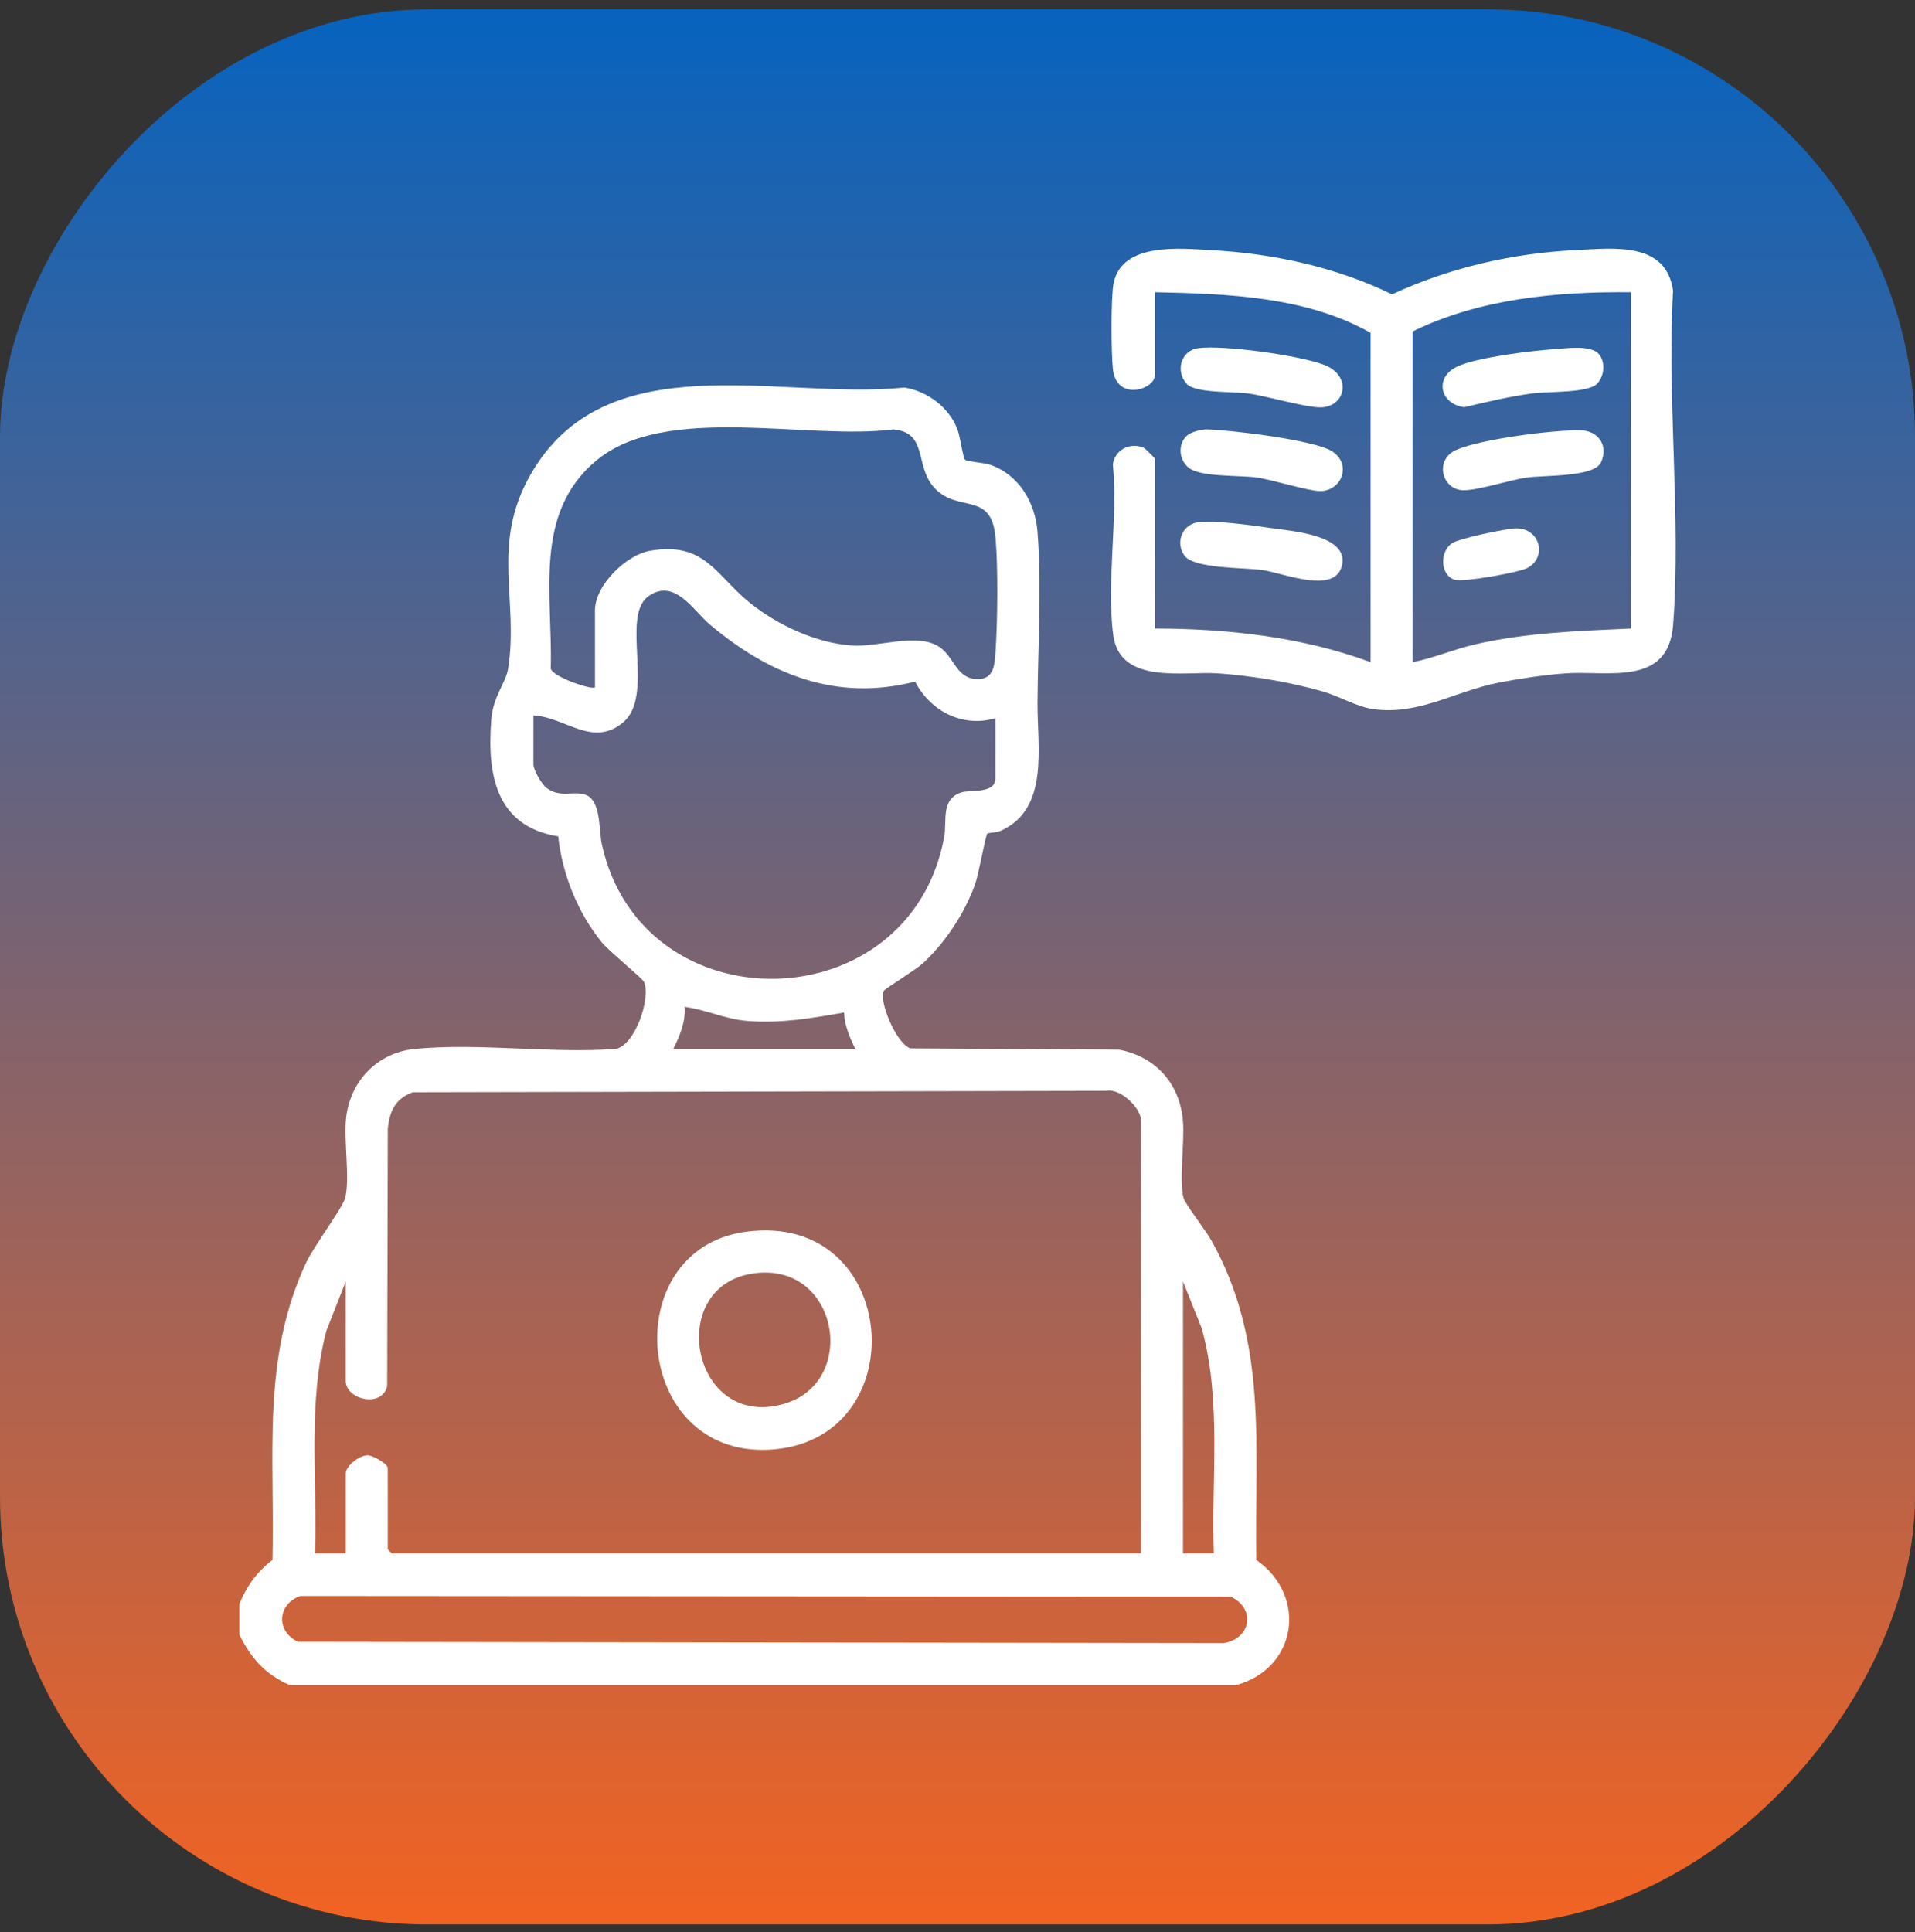 <svg width="112" height="113" viewBox="0 0 112 113" fill="none" xmlns="http://www.w3.org/2000/svg">
<rect x="0" y="0" width="112" height="113" fill="#333333" stroke="none"/>
<rect width="112" height="112" rx="25" transform="matrix(1 0 0 -1 0 112.545)" fill="url(#paint0_linear_191_781)"/>
<g clip-path="url(#clip0_191_781)">
<path d="M14 93.794C14.464 92.704 15.006 91.955 15.934 91.224C16.085 85.185 15.273 79.49 17.901 73.852C18.347 72.893 20.032 70.646 20.183 70.073C20.48 68.947 20.097 66.714 20.242 65.38C20.474 63.241 22.058 61.566 24.235 61.347C27.947 60.973 32.244 61.625 36.02 61.341C37.14 61.126 38.09 58.356 37.659 57.413C37.567 57.213 35.611 55.617 35.204 55.118C33.804 53.408 32.874 51.107 32.647 48.911C28.993 48.326 28.479 45.285 28.733 42.081C28.842 40.704 29.581 39.942 29.713 39.128C30.358 35.114 28.698 31.876 31.003 27.799C35.438 19.963 45.565 23.416 52.894 22.665C54.251 22.877 55.518 23.834 56.003 25.126C56.152 25.52 56.323 26.801 56.45 26.892C56.607 27.006 57.541 27.057 57.887 27.173C59.585 27.749 60.543 29.369 60.679 31.099C60.932 34.33 60.7 37.882 60.679 41.096C60.661 43.691 61.392 47.336 58.497 48.6C58.272 48.698 57.793 48.7 57.745 48.746C57.635 48.852 57.237 51.135 57.027 51.715C56.421 53.401 55.286 55.133 53.96 56.349C53.564 56.712 51.768 57.816 51.696 57.934C51.365 58.492 52.424 61.063 53.253 61.31L65.459 61.387C67.592 61.805 68.988 63.351 69.183 65.527C69.298 66.819 68.94 68.958 69.224 70.073C69.307 70.397 70.546 71.997 70.85 72.543C74.195 78.542 73.361 84.605 73.473 91.224C76.479 93.326 75.877 97.565 72.296 98.548H16.947C15.494 97.906 14.7 96.995 14 95.599V93.796V93.794ZM34.797 40.198V35.692C34.797 34.232 36.609 32.45 38.028 32.207C41.249 31.657 41.853 33.652 43.887 35.279C45.482 36.553 47.714 37.597 49.775 37.746C51.431 37.867 53.616 36.973 54.931 37.829C55.774 38.379 55.918 39.599 57.003 39.704C58.088 39.809 58.163 39.01 58.222 38.156C58.346 36.327 58.379 33.227 58.222 31.423C57.979 28.657 55.99 30.061 54.608 28.484C53.487 27.206 54.282 25.299 52.245 25.112C47.235 25.763 38.939 23.553 34.882 26.928C31.148 30.032 32.336 34.814 32.209 39.102C32.338 39.601 34.633 40.363 34.797 40.198ZM31.196 41.838V44.707C31.196 45.018 31.673 45.863 31.957 46.075C32.754 46.673 33.462 46.25 34.191 46.461C35.176 46.745 35.011 48.543 35.2 49.386C37.569 60.086 53.245 59.784 55.227 48.926C55.389 48.035 55.004 46.719 56.242 46.336C56.736 46.182 58.215 46.434 58.215 45.526V42.003C56.29 42.561 54.415 41.591 53.522 39.861C48.919 41.041 44.979 39.447 41.507 36.516C40.557 35.714 39.442 33.766 37.91 34.878C36.289 36.054 38.313 40.698 36.436 42.252C34.642 43.739 33.078 41.935 31.192 41.838H31.196ZM39.383 61.341H50.026C49.7 60.677 49.39 59.964 49.368 59.212C47.464 59.547 45.675 59.861 43.715 59.707C42.424 59.607 41.282 59.039 40.037 58.882C40.111 59.753 39.757 60.579 39.38 61.341H39.383ZM66.732 90.843V65.521C66.732 64.802 65.522 63.618 64.691 63.793L24.149 63.876C23.123 64.242 22.784 64.982 22.681 66.013L22.644 81.055C22.342 82.374 20.222 81.848 20.222 80.762V74.944L19.089 77.826C17.984 82.052 18.566 86.51 18.422 90.845H20.224V86.172C20.224 85.721 21.001 85.137 21.465 85.108C21.808 85.089 22.679 85.623 22.679 85.844V90.597C22.679 90.615 22.907 90.843 22.924 90.843H66.73H66.732ZM69.189 74.944V90.843H70.992C70.834 86.464 71.462 81.971 70.29 77.695L69.189 74.944ZM17.555 93.337C16.212 93.821 16.129 95.408 17.43 96.014L71.567 96.091C73.164 95.833 73.468 94.077 71.981 93.374L17.555 93.335V93.337Z" fill="white"/>
<path d="M67.55 36.756C71.834 36.771 76.135 37.24 80.16 38.722V19.465C76.397 17.335 71.783 17.179 67.55 17.09V21.924C67.55 22.785 65.31 23.498 65.091 21.6C64.986 20.696 64.962 17.372 65.132 16.553C65.631 14.151 69.022 14.53 70.906 14.633C74.498 14.828 78.187 15.636 81.416 17.216C84.766 15.653 88.487 14.801 92.191 14.624C94.42 14.517 97.453 14.125 97.849 17.006C97.492 23.36 98.321 30.222 97.855 36.517C97.584 40.185 94.068 39.2 91.546 39.379C90.353 39.465 88.841 39.688 87.662 39.918C85.076 40.423 82.972 41.853 80.287 41.466C79.366 41.332 78.32 40.717 77.377 40.443C75.465 39.889 73.223 39.519 71.236 39.379C69.25 39.239 65.509 40.071 65.111 37.15C64.699 34.115 65.395 30.282 65.087 27.159C65.2 26.305 66.091 25.843 66.894 26.189C66.972 26.224 67.552 26.794 67.552 26.842V36.758L67.55 36.756ZM95.389 17.09C91.045 17.05 86.555 17.459 82.615 19.384V38.724C83.84 38.492 85.006 37.976 86.247 37.689C89.244 36.997 92.325 36.896 95.387 36.758V17.09H95.389Z" fill="white"/>
<path d="M69.959 30.564C70.79 30.376 73.346 30.737 74.322 30.88C75.507 31.053 78.857 31.276 78.494 33.03C78.124 34.812 75.068 33.511 73.832 33.336C72.768 33.185 69.832 33.269 69.272 32.491C68.754 31.771 69.099 30.757 69.957 30.564H69.959Z" fill="white"/>
<path d="M69.399 25.493C69.613 25.276 70.252 25.105 70.571 25.112C71.954 25.143 76.78 25.727 77.855 26.362C79.056 27.072 78.544 28.637 77.286 28.718C76.66 28.76 74.418 28.055 73.507 27.926C72.479 27.781 70.178 27.915 69.506 27.341C68.95 26.866 68.878 26.016 69.399 25.493Z" fill="white"/>
<path d="M69.406 22.448C68.725 21.701 69.071 20.492 70.082 20.361C71.572 20.166 76.037 20.786 77.465 21.346C79.087 21.983 78.699 23.761 77.293 23.823C76.448 23.86 74.105 23.166 73.018 23.012C72.151 22.89 69.913 23.006 69.406 22.45V22.448Z" fill="white"/>
<path d="M43.6 72.037C52.695 70.791 53.64 84.294 45.027 84.778C36.987 85.231 36.055 73.07 43.6 72.037ZM43.926 74.493C38.91 75.35 40.474 83.606 45.81 82.113C50.308 80.854 49.026 73.624 43.926 74.493Z" fill="white"/>
<path d="M92.408 25.162C93.469 25.171 94.095 26.056 93.631 27.048C93.226 27.915 90.269 27.783 89.273 27.93C88.278 28.077 86.492 28.666 85.617 28.67C84.324 28.679 83.856 26.872 85.191 26.301C86.656 25.673 90.778 25.147 92.408 25.162Z" fill="white"/>
<path d="M90.935 20.416C91.611 20.372 93.042 20.164 93.502 20.7C93.909 21.173 93.83 21.968 93.429 22.419C92.913 23.004 90.541 22.879 89.599 23.01C88.266 23.196 86.949 23.503 85.643 23.814C84.228 23.643 83.853 22.075 85.236 21.432C86.389 20.893 89.59 20.505 90.938 20.418L90.935 20.416Z" fill="white"/>
<path d="M88.641 30.899C90.087 30.869 90.509 32.603 89.319 33.22C88.811 33.483 85.575 34.065 85.064 33.899C84.212 33.619 84.206 32.244 84.919 31.769C85.344 31.484 88.07 30.913 88.641 30.901V30.899Z" fill="white"/>
</g>
<defs>
<linearGradient id="paint0_linear_191_781" x1="56" y1="0" x2="56" y2="112" gradientUnits="userSpaceOnUse">
<stop stop-color="#F26322"/>
<stop offset="1" stop-color="#0663BF"/>
</linearGradient>
<clipPath id="clip0_191_781">
<rect width="84" height="84" fill="white" transform="translate(14 14.545)"/>
</clipPath>
</defs>
</svg>

